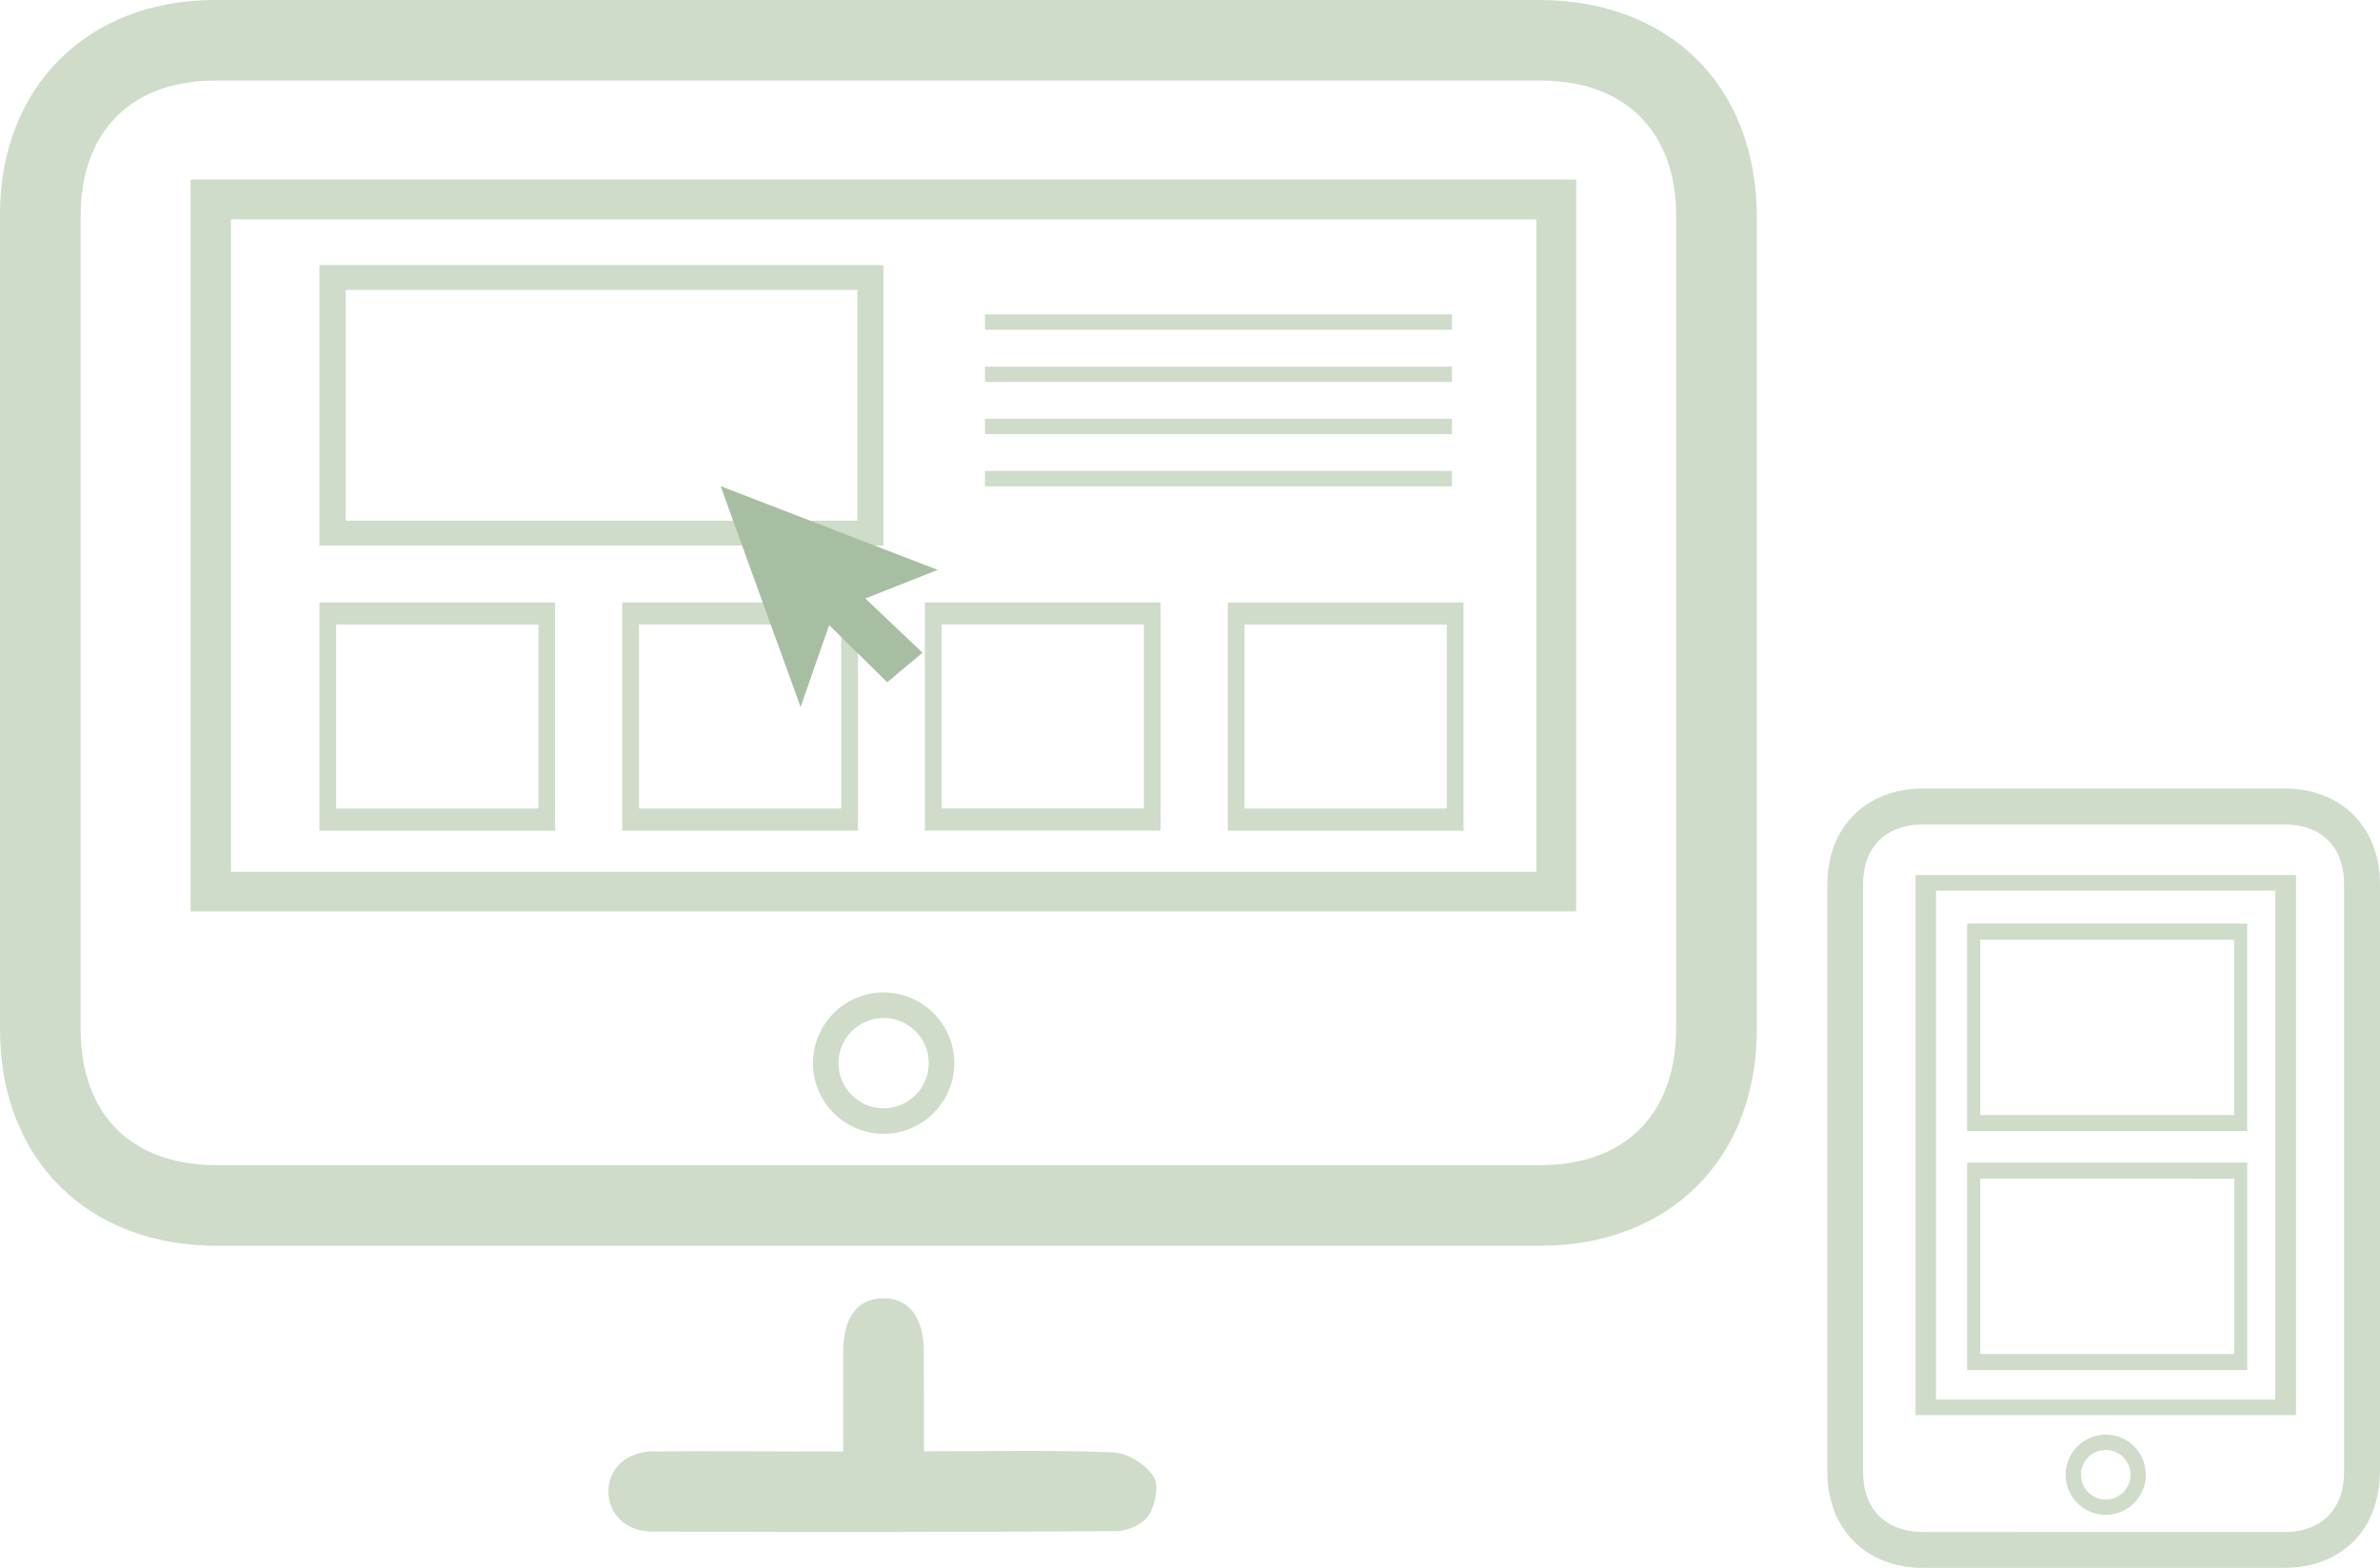 <svg xmlns="http://www.w3.org/2000/svg" viewBox="0 0 465.75 306.83"><defs><style>.cls-1,.cls-4,.cls-5,.cls-6{fill:#cedcc9;}.cls-2,.cls-3,.cls-7{fill:none;}.cls-3,.cls-4,.cls-5,.cls-6,.cls-7{stroke:#cedcc9;stroke-miterlimit:10;}.cls-3,.cls-7{stroke-linecap:round;}.cls-3,.cls-6{stroke-width:3px;}.cls-4{stroke-width:2px;}.cls-7{stroke-width:5px;}.cls-8{fill:#a7bea3;}</style></defs><title>ux_design</title><g id="Layer_2" data-name="Layer 2"><g id="Layer_1-2" data-name="Layer 1"><path class="cls-1" d="M172.08,0q64.48,0,129,0c25.73,0,42.69,16.84,42.71,42.46q0,79.48,0,159c0,25.29-17.05,42.31-42.37,42.32q-129.48,0-259,0c-25.38,0-42.4-17-42.41-42.24Q0,121.78,0,42C0,17,17.07,0,42.1,0Q107.1,0,172.08,0Zm-.16,228H301.41c16.68,0,26.6-10,26.6-26.81q0-79.5,0-159c0-16.45-10-26.42-26.45-26.42H42.08c-16.42,0-26.3,10-26.3,26.52q0,79.49,0,159c0,16.81,9.89,26.71,26.65,26.71Z"/><path class="cls-1" d="M465.74,230.65q0,28.6,0,57.22c0,11.41-7.47,18.94-18.83,18.94q-35.27,0-70.53,0c-11.22,0-18.77-7.56-18.78-18.8q0-57.43,0-114.88c0-11.27,7.53-18.81,18.74-18.82h70.75c11.1,0,18.64,7.57,18.65,18.67Q465.76,201.81,465.74,230.65Zm-101.15-.07V288c0,7.4,4.44,11.8,11.9,11.8H447c7.29,0,11.72-4.43,11.72-11.73V173c0-7.29-4.42-11.67-11.77-11.67H376.45c-7.46,0-11.86,4.39-11.86,11.83Z"/><path class="cls-1" d="M180.8,284c12.88,0,25-.28,37.14.22,2.75.11,6.23,2.36,7.79,4.69,1.13,1.67.36,5.57-.93,7.62-1.09,1.72-4.13,3.07-6.32,3.09q-45.45.28-90.9.09c-5.07,0-8.55-3.48-8.52-7.89s3.48-7.74,8.6-7.79c10.49-.1,21,0,31.46,0H165c0-6.78,0-13.05,0-19.33,0-6.86,2.73-10.56,7.77-10.64s8,3.67,8,10.41C180.82,270.75,180.8,277.05,180.8,284Z"/><path class="cls-2" d="M171.92,228H42.43c-16.76,0-26.65-9.9-26.65-26.71q0-79.5,0-159c0-16.56,9.88-26.52,26.3-26.52H301.56C318,15.78,328,25.75,328,42.2q0,79.48,0,159C328,218,318.09,228,301.41,228ZM37.3,35.14V178.35H308.45V35.14Z"/><path class="cls-1" d="M37.3,35.14H308.45V178.35H37.3Zm7.89,7.79V170.6H300.66V42.93Z"/><path class="cls-1" d="M449.31,171.23V276.91H374.85V171.23Zm-4.05,3.07H378.87v99.57h66.39Z"/><path class="cls-2" d="M45.19,42.93H300.66V170.6H45.19Z"/><circle class="cls-3" cx="412.08" cy="288.59" r="6.35"/><path class="cls-4" d="M63.51,52.87H171.89v52.88H63.51Zm3.15,2.87v47.15H168.78V55.74Z"/><path class="cls-5" d="M385.45,181.23h53.81v39.6H385.45Zm1.56,2.15v35.31h50.71V183.38Z"/><path class="cls-5" d="M385.46,228h53.81v39.61H385.46Zm1.56,2.15v35.32h50.71V230.16Z"/><path class="cls-4" d="M63.51,118.89h44.13v42.67H63.51Zm1.28,2.33v38h41.58v-38Z"/><path class="cls-4" d="M122.76,118.89h44.13v42.66H122.76Zm1.29,2.32v38h41.57v-38Z"/><path class="cls-4" d="M182,118.88h44.13v42.66H182Zm1.28,2.32v38h41.58v-38Z"/><path class="cls-4" d="M241.27,118.9H285.4v42.66H241.27Zm1.28,2.32v38h41.58v-38Z"/><line class="cls-6" x1="192.76" y1="63.03" x2="284.13" y2="63.03"/><line class="cls-6" x1="192.76" y1="73.24" x2="284.13" y2="73.24"/><line class="cls-6" x1="192.76" y1="83.45" x2="284.13" y2="83.45"/><line class="cls-6" x1="192.76" y1="93.66" x2="284.13" y2="93.66"/><circle class="cls-7" cx="172.92" cy="208.04" r="11.33"/><polygon class="cls-8" points="141.02 95.13 183.5 111.52 169.34 117.11 180.52 127.73 173.63 133.51 162.26 122.33 156.67 138.35 141.02 95.13"/></g></g></svg>